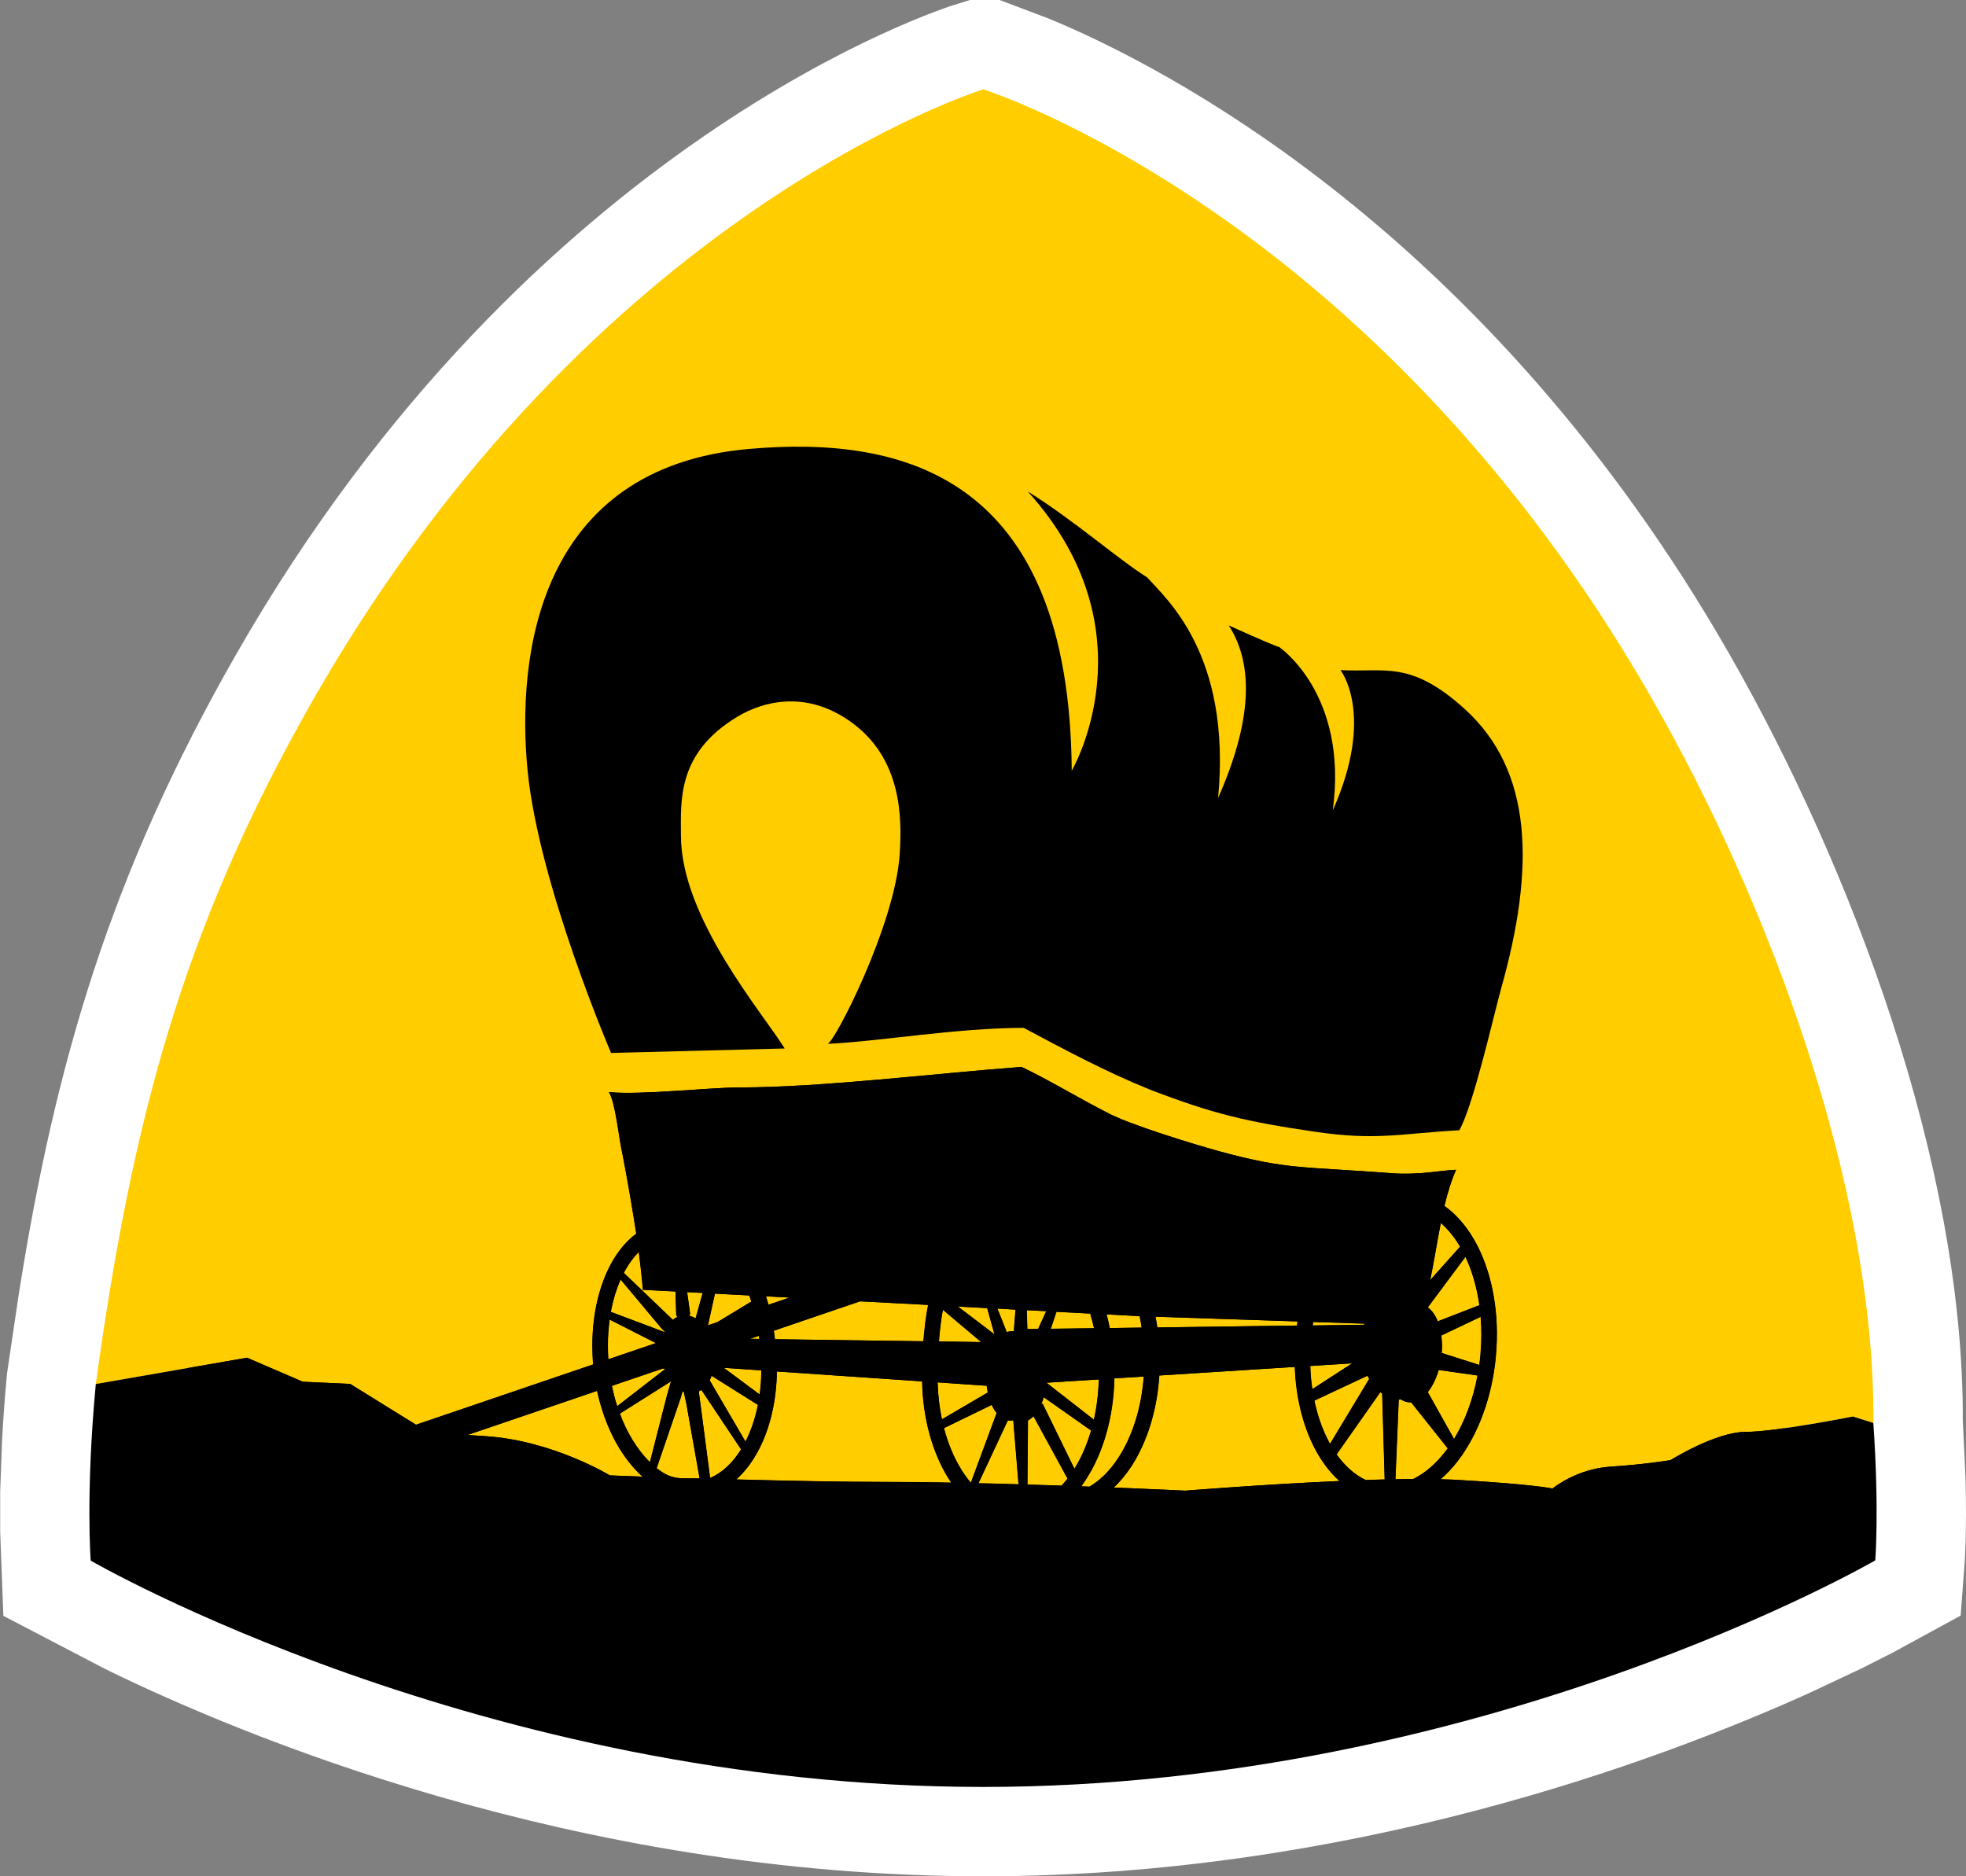 <svg width="22" height="21" xmlns="http://www.w3.org/2000/svg">
 <rect width="100%" height="100%" fill="#808080" stroke="none"/>
 <g fill="none" fill-rule="evenodd">
  <path d="M19.985,16.464 L19.708,16.615 L19.373,16.784 L18.829,17.04 C17.17,17.788 13.884,19 10.001,19 C5.632,19 2.018,17.468 0.628,16.787 L0.015,16.467 L0.002,16.124 L0.002,15.715 L0.022,15.167 C0.033,14.962 0.049,14.736 0.072,14.491 L0.198,13.64 C0.593,11.145 1.175,9.156 2.509,6.823 C5.641,1.345 10.003,0 10.003,0 L10.363,0.136 C11.472,0.594 14.908,2.312 17.488,6.824 C18.783,9.089 19.983,12.263 19.964,14.927 L19.995,15.573 C20.01,16.141 19.985,16.464 19.985,16.464 Z" stroke="#FFF" stroke-width="2" fill="#000" transform="translate(1 1)"/>
  <path d="M5.683,1.117 L4.233,0.623 C4.295,0.619 4.361,0.614 4.432,0.61 C5.185,0.562 5.825,0.171 5.825,0.171 C5.825,0.171 5.964,0.166 6.191,0.157 C6.135,0.208 6.081,0.266 6.031,0.331 C5.872,0.535 5.75,0.807 5.683,1.117 M7.498,1.698 L7.392,1.7 L7.494,1.733 C7.495,1.722 7.496,1.71 7.498,1.698 M7.694,1.334 L9.32,1.223 C9.328,0.805 9.437,0.426 9.61,0.145 C9.622,0.126 9.634,0.108 9.646,0.09 C9.399,0.095 9.163,0.097 8.949,0.097 C8.428,0.097 7.797,0.11 7.24,0.125 C7.341,0.216 7.428,0.333 7.499,0.473 C7.619,0.709 7.69,1.008 7.694,1.334 M7.836,2.161 L7.572,2.175 C7.582,2.144 7.592,2.113 7.6,2.081 L7.836,2.161 Z M9.387,2.079 L8.625,2.119 L7.66,1.79 C7.664,1.76 7.669,1.728 7.673,1.695 L9.335,1.672 C9.347,1.821 9.363,1.956 9.387,2.079 M5.823,1.915 L6.341,1.652 L5.808,1.47 C5.805,1.522 5.803,1.573 5.803,1.626 C5.803,1.726 5.81,1.822 5.823,1.915 M6.44,1.781 L6.437,1.775 L5.836,2.001 C5.861,2.136 5.899,2.261 5.949,2.371 L5.947,2.362 L6.411,1.808 L6.44,1.781 Z M6.582,1.944 C6.564,1.937 6.547,1.925 6.53,1.911 L6.527,1.915 L5.981,2.438 C5.988,2.45 5.994,2.461 6.001,2.473 C6.044,2.55 6.094,2.616 6.149,2.672 C6.17,2.519 6.185,2.377 6.195,2.248 L6.56,2.229 L6.568,1.976 L6.568,1.97 C6.569,1.96 6.575,1.952 6.582,1.944 M6.785,1.928 C6.762,1.942 6.738,1.952 6.714,1.958 C6.72,1.966 6.724,1.977 6.723,1.987 L6.722,1.989 L6.722,1.99 L6.69,2.222 L6.864,2.213 L6.785,1.928 Z M7.031,1.887 L7.409,2.116 C7.401,2.14 7.394,2.163 7.386,2.185 L7.001,2.205 L6.923,1.85 L7.031,1.887 Z M7.1,1.375 L7.502,1.076 C7.514,1.163 7.52,1.253 7.521,1.346 L7.1,1.375 Z M5.908,0.945 L6.44,1.358 L6.436,1.367 L6.415,1.366 L5.848,1.173 C5.864,1.094 5.884,1.018 5.908,0.945 M6.468,1.079 L6.274,0.319 C6.122,0.467 6.011,0.664 5.937,0.862 L6.51,1.224 L6.51,1.223 L6.468,1.079 Z M6.653,1.106 L6.683,0.967 L6.83,0.137 C6.613,0.143 6.527,0.111 6.349,0.252 L6.615,1.03 L6.639,1.112 C6.644,1.11 6.648,1.108 6.653,1.106 M7.294,0.462 L6.85,1.128 C6.84,1.122 6.83,1.115 6.82,1.111 L6.837,0.985 L6.947,0.142 C7.082,0.199 7.2,0.311 7.294,0.462 M6.942,1.235 L7.343,0.549 L7.345,0.552 C7.406,0.672 7.452,0.81 7.483,0.96 L6.964,1.286 C6.958,1.268 6.95,1.251 6.942,1.235 M15.005,2.356 C15.048,2.564 15.082,2.785 15.124,2.997 C15.205,2.926 15.278,2.836 15.34,2.731 L15.005,2.356 Z M11.974,1.289 L13.491,1.385 C13.503,1.044 13.581,0.732 13.708,0.484 C13.785,0.334 13.88,0.206 13.99,0.108 C13.133,0.07 12.265,0 12.265,0 C12.265,0 11.938,0.016 11.465,0.035 C11.537,0.103 11.603,0.184 11.663,0.275 C11.833,0.539 11.949,0.893 11.974,1.289 M11.471,1.257 L11.8,1.277 C11.774,0.922 11.671,0.607 11.518,0.371 C11.426,0.228 11.314,0.115 11.192,0.045 L11.1,0.048 C11.118,0.074 11.137,0.1 11.154,0.127 C11.342,0.417 11.462,0.816 11.471,1.257 M11.777,1.825 L11.419,1.82 C11.409,1.872 11.397,1.922 11.384,1.973 L11.754,1.953 C11.763,1.911 11.771,1.868 11.777,1.825 M13.515,1.848 L11.951,1.827 C11.946,1.867 11.939,1.907 11.931,1.947 L13.522,1.894 C13.519,1.878 13.517,1.863 13.515,1.848 M15.09,1.895 C15.062,1.964 15.024,2.018 14.978,2.051 L15.4,2.618 C15.474,2.46 15.528,2.276 15.556,2.076 L15.09,1.895 Z M15.134,1.541 C15.14,1.61 15.138,1.675 15.129,1.736 L15.57,1.946 C15.582,1.813 15.582,1.672 15.569,1.529 L15.568,1.524 L15.569,1.524 C15.565,1.485 15.56,1.446 15.555,1.407 L15.134,1.541 Z M14.978,1.103 C15.029,1.166 15.071,1.252 15.1,1.351 L15.535,1.289 C15.486,1.018 15.392,0.775 15.272,0.578 L14.978,1.103 Z M14.27,1.869 L14.268,1.857 L13.69,1.849 C13.692,1.863 13.694,1.876 13.695,1.888 L14.27,1.869 Z M13.686,1.136 L14.132,1.425 L13.663,1.395 C13.666,1.306 13.673,1.22 13.686,1.136 M13.885,0.523 L14.323,1.251 C14.316,1.262 14.31,1.274 14.304,1.287 L13.709,1.008 C13.743,0.845 13.795,0.695 13.862,0.566 C13.869,0.551 13.876,0.537 13.885,0.523 M14.616,0.128 L14.653,1.019 C14.662,1.019 14.67,1.02 14.677,1.022 C14.702,1.004 14.73,0.994 14.758,0.99 C14.77,0.988 14.781,0.988 14.792,0.989 L15.202,0.473 C15.194,0.463 15.187,0.453 15.179,0.443 C15.071,0.302 14.948,0.195 14.816,0.131 C14.751,0.13 14.685,0.129 14.616,0.128 M14.468,1.089 L14.496,0.125 C14.427,0.124 14.356,0.122 14.284,0.119 C14.161,0.177 14.05,0.276 13.958,0.406 L14.447,1.102 C14.453,1.097 14.46,1.093 14.468,1.089 M10.759,1.812 L10.823,2.002 L11.201,1.982 C11.217,1.929 11.231,1.874 11.244,1.818 L10.759,1.812 Z M10.497,1.808 L10.491,2.02 L10.709,2.009 L10.618,1.81 L10.497,1.808 Z M9.552,2.025 L9.981,1.663 L9.508,1.67 C9.517,1.8 9.532,1.918 9.552,2.025 M10.13,1.749 L9.72,2.061 L10.048,2.043 L10.13,1.749 Z M10.346,1.783 C10.34,1.783 10.334,1.784 10.327,1.784 C10.306,1.785 10.286,1.781 10.267,1.774 L10.162,2.038 L10.365,2.026 L10.346,1.783 Z M10.711,1.208 L11.242,0.794 C11.274,0.935 11.294,1.087 11.297,1.245 L10.711,1.208 Z M10.668,0.974 L11.024,0.244 C11.101,0.368 11.164,0.513 11.211,0.673 L10.681,1.046 C10.673,1.018 10.662,0.992 10.652,0.966 L10.668,0.974 Z M10.504,0.787 L10.498,0.068 C10.628,0.065 10.757,0.06 10.88,0.056 C10.903,0.081 10.925,0.107 10.948,0.135 L10.566,0.834 C10.547,0.814 10.526,0.798 10.504,0.787 M9.541,0.798 L10.055,1.099 C10.05,1.123 10.046,1.148 10.043,1.174 L9.493,1.212 C9.497,1.068 9.514,0.929 9.541,0.798 M9.865,0.088 L10.154,0.869 C10.134,0.894 10.115,0.925 10.099,0.96 L9.564,0.7 C9.61,0.526 9.675,0.37 9.757,0.238 C9.79,0.184 9.826,0.134 9.865,0.088 M10.279,0.787 L9.95,0.083 C10.1,0.081 10.25,0.076 10.399,0.071 L10.34,0.788 C10.328,0.785 10.315,0.784 10.303,0.784 C10.295,0.784 10.288,0.785 10.279,0.787 M17.488,8.86 C14.371,14.312 10.003,15.684 10.003,15.684 C10.003,15.684 5.641,14.339 2.509,8.861 C1.027,6.268 0.473,4.102 0.072,1.192 L1.765,1.488 L2.39,1.219 L2.919,1.195 L3.656,0.738 L5.639,1.413 C5.633,1.487 5.63,1.557 5.63,1.626 C5.63,1.986 5.711,2.315 5.851,2.561 C5.925,2.691 6.016,2.799 6.121,2.876 C6.078,3.158 6.025,3.464 5.967,3.77 C5.93,3.919 5.888,4.35 5.815,4.461 C6.164,4.425 6.93,4.513 7.279,4.513 C8.187,4.513 9.442,4.668 10.432,4.743 C10.744,4.594 11.097,4.38 11.39,4.231 C11.629,4.101 12.345,3.881 12.655,3.796 C13.409,3.591 13.566,3.63 14.576,3.553 C14.877,3.529 15.166,3.591 15.295,3.591 C15.241,3.471 15.2,3.334 15.164,3.187 C15.311,3.083 15.436,2.93 15.533,2.742 C15.7,2.415 15.783,1.979 15.74,1.51 L15.741,1.51 L15.74,1.51 L15.74,1.509 L15.74,1.505 C15.697,1.038 15.538,0.626 15.316,0.335 C15.256,0.257 15.19,0.187 15.122,0.128 C15.174,0.126 15.223,0.125 15.269,0.123 C16.157,0.073 16.374,0.024 16.374,0.024 C16.374,0.024 16.638,0.244 17.023,0.269 C17.407,0.293 17.696,0.342 17.696,0.342 C17.696,0.342 18.2,0.658 18.536,0.658 C18.873,0.658 19.736,0.83 19.736,0.83 L19.964,0.758 C19.983,3.421 18.783,6.595 17.488,8.86" fill="#FFCD00" transform="matrix(1 0 0 -1 1 16.684)"/>
  <path d="M15.389,8.782 C16.154,8.09 16.18,7.01 15.798,5.652 C15.72,5.373 15.486,4.336 15.33,4.066 C14.67,4.029 14.405,3.948 13.723,4.048 C12.948,4.161 12.577,4.248 11.867,4.521 C11.378,4.719 10.935,4.956 10.455,5.212 C9.712,5.212 8.827,5.058 8.26,5.033 C8.333,5.036 9.017,6.364 9.068,7.158 C9.094,7.568 9.093,8.234 8.512,8.643 C8.012,8.996 7.531,8.863 7.251,8.694 C6.57,8.284 6.62,7.748 6.62,7.363 C6.62,6.441 7.536,5.378 7.781,4.981 L5.838,4.931 C5.838,4.931 5.03,6.81 4.904,8.09 C4.778,9.37 5.017,11.488 7.388,11.692 C9.107,11.841 10.968,11.393 10.993,8.09 C10.993,8.09 11.913,9.654 10.5,11.216 C11.031,10.884 11.5,10.466 11.839,10.252 C12.041,10.021 12.783,9.398 12.631,7.785 C13.001,8.622 13.041,9.265 12.75,9.716 C13.101,9.558 13.289,9.478 13.313,9.475 C13.313,9.475 14.091,8.953 13.914,7.646 C14.394,8.722 14,9.216 14,9.216 C14.492,9.188 14.782,9.332 15.389,8.782 Z" fill="#000" transform="matrix(1 0 0 -1 1 16.716)"/>
  <path d="M5.681,15.374 L4.231,14.881 C4.292,14.876 4.359,14.871 4.43,14.867 C5.183,14.819 5.823,14.428 5.823,14.428 C5.823,14.428 5.962,14.423 6.189,14.414 C6.132,14.465 6.079,14.523 6.029,14.588 C5.87,14.792 5.748,15.064 5.681,15.374 M7.496,15.955 L7.39,15.957 L7.492,15.99 C7.493,15.979 7.494,15.967 7.496,15.955 M7.692,15.591 L9.318,15.48 C9.326,15.062 9.435,14.683 9.608,14.402 C9.62,14.383 9.631,14.366 9.644,14.347 C9.397,14.353 9.161,14.355 8.947,14.355 C8.425,14.355 7.795,14.368 7.238,14.383 C7.338,14.473 7.426,14.59 7.497,14.73 C7.617,14.966 7.688,15.265 7.692,15.591 M7.834,16.418 L7.57,16.432 C7.58,16.401 7.589,16.37 7.598,16.338 L7.834,16.418 Z M9.385,16.336 L8.623,16.376 L7.658,16.047 C7.662,16.017 7.667,15.985 7.671,15.952 L9.332,15.929 C9.344,16.078 9.361,16.213 9.385,16.336 M5.821,16.172 L6.339,15.909 L5.806,15.727 C5.803,15.779 5.801,15.83 5.801,15.883 C5.801,15.983 5.808,16.079 5.821,16.172 M6.438,16.038 L6.435,16.032 L5.834,16.258 C5.859,16.393 5.897,16.518 5.947,16.628 L5.945,16.619 L6.409,16.065 L6.438,16.038 Z M6.58,16.201 C6.561,16.194 6.545,16.182 6.528,16.168 L6.525,16.172 L5.979,16.695 C5.986,16.707 5.992,16.718 5.999,16.73 C6.042,16.807 6.092,16.873 6.147,16.929 C6.167,16.776 6.183,16.634 6.193,16.505 L6.558,16.486 L6.566,16.233 L6.566,16.227 C6.567,16.217 6.573,16.209 6.58,16.201 M6.783,16.185 C6.76,16.199 6.736,16.209 6.712,16.215 C6.718,16.224 6.722,16.234 6.721,16.244 L6.721,16.246 L6.72,16.247 L6.688,16.479 L6.862,16.47 L6.783,16.185 Z M7.028,16.144 L7.407,16.374 C7.399,16.397 7.392,16.42 7.384,16.442 L6.999,16.462 L6.921,16.107 L7.028,16.144 Z M7.098,15.632 L7.5,15.333 C7.512,15.42 7.518,15.51 7.519,15.603 L7.098,15.632 Z M5.905,15.202 L6.438,15.615 L6.434,15.624 L6.413,15.623 L5.846,15.43 C5.862,15.352 5.882,15.275 5.905,15.202 M6.466,15.336 L6.272,14.576 C6.119,14.724 6.009,14.921 5.935,15.119 L6.508,15.481 L6.508,15.48 L6.466,15.336 Z M6.651,15.363 L6.681,15.224 L6.828,14.394 C6.61,14.4 6.525,14.368 6.346,14.509 L6.613,15.287 L6.637,15.369 C6.642,15.367 6.646,15.365 6.651,15.363 M7.292,14.719 L6.848,15.385 C6.838,15.379 6.828,15.372 6.818,15.368 L6.835,15.242 L6.945,14.399 C7.08,14.456 7.198,14.568 7.292,14.719 M6.94,15.492 L7.341,14.806 L7.343,14.81 C7.404,14.929 7.45,15.067 7.481,15.217 L6.962,15.543 C6.955,15.525 6.948,15.508 6.94,15.492 M15.003,16.613 C15.046,16.821 15.08,17.043 15.122,17.254 C15.203,17.183 15.276,17.093 15.338,16.988 L15.003,16.613 Z M11.971,15.546 L13.488,15.642 C13.5,15.301 13.579,14.989 13.706,14.741 C13.783,14.591 13.878,14.463 13.988,14.365 C13.13,14.327 12.263,14.257 12.263,14.257 C12.263,14.257 11.936,14.273 11.463,14.292 C11.535,14.36 11.601,14.441 11.661,14.532 C11.831,14.796 11.947,15.15 11.971,15.546 M11.469,15.514 L11.798,15.534 C11.772,15.179 11.669,14.864 11.516,14.628 C11.423,14.485 11.312,14.372 11.19,14.302 L11.098,14.306 C11.116,14.331 11.135,14.357 11.152,14.384 C11.34,14.674 11.46,15.073 11.469,15.514 M11.775,16.082 L11.417,16.077 C11.407,16.129 11.395,16.179 11.382,16.23 L11.752,16.21 C11.761,16.168 11.768,16.125 11.775,16.082 M13.512,16.105 L11.949,16.084 C11.944,16.124 11.937,16.165 11.929,16.204 L13.52,16.151 C13.517,16.135 13.515,16.12 13.512,16.105 M15.088,16.152 C15.06,16.221 15.022,16.275 14.976,16.308 L15.398,16.875 C15.472,16.717 15.526,16.533 15.554,16.333 L15.088,16.152 Z M15.132,15.798 C15.137,15.867 15.136,15.932 15.127,15.993 L15.568,16.203 C15.579,16.07 15.579,15.929 15.566,15.786 L15.566,15.782 L15.566,15.782 C15.563,15.742 15.558,15.703 15.553,15.664 L15.132,15.798 Z M14.976,15.36 C15.027,15.424 15.069,15.509 15.098,15.608 L15.533,15.546 C15.483,15.275 15.39,15.032 15.27,14.835 L14.976,15.36 Z M14.268,16.126 L14.265,16.114 L13.688,16.106 C13.69,16.12 13.691,16.133 13.693,16.145 L14.268,16.126 Z M13.684,15.393 L14.13,15.682 L13.661,15.653 C13.664,15.563 13.671,15.477 13.684,15.393 M13.882,14.78 L14.321,15.508 C14.314,15.519 14.308,15.531 14.302,15.544 L13.707,15.265 C13.741,15.102 13.793,14.952 13.859,14.823 C13.867,14.808 13.874,14.794 13.882,14.78 M14.614,14.385 L14.651,15.276 C14.659,15.276 14.668,15.277 14.675,15.279 C14.7,15.261 14.728,15.251 14.756,15.247 C14.767,15.245 14.778,15.245 14.79,15.246 L15.2,14.73 C15.193,14.72 15.184,14.71 15.177,14.7 C15.069,14.559 14.945,14.452 14.814,14.388 C14.749,14.387 14.683,14.386 14.614,14.385 M14.466,15.346 L14.494,14.383 C14.425,14.381 14.354,14.379 14.282,14.376 C14.158,14.434 14.048,14.533 13.955,14.663 L14.444,15.359 C14.452,15.355 14.458,15.35 14.466,15.346 M10.757,16.069 L10.821,16.259 L11.199,16.239 C11.215,16.186 11.229,16.131 11.242,16.075 L10.757,16.069 Z M10.495,16.065 L10.489,16.277 L10.707,16.266 L10.616,16.067 L10.495,16.065 Z M9.55,16.282 L9.979,15.92 L9.506,15.927 C9.515,16.057 9.53,16.175 9.55,16.282 M10.128,16.006 L9.718,16.318 L10.046,16.3 L10.128,16.006 Z M10.344,16.04 C10.338,16.041 10.332,16.041 10.325,16.041 C10.304,16.042 10.284,16.038 10.264,16.031 L10.16,16.295 L10.363,16.283 L10.344,16.04 Z M10.709,15.465 L11.24,15.051 C11.272,15.193 11.291,15.344 11.295,15.502 L10.709,15.465 Z M10.666,15.231 L11.022,14.502 C11.099,14.625 11.162,14.77 11.209,14.93 L10.679,15.303 C10.67,15.275 10.661,15.249 10.65,15.223 L10.666,15.231 Z M10.502,15.044 L10.496,14.325 C10.626,14.322 10.754,14.317 10.878,14.313 C10.901,14.338 10.923,14.364 10.945,14.392 L10.564,15.091 C10.545,15.071 10.524,15.055 10.502,15.044 M9.539,15.055 L10.053,15.356 C10.048,15.38 10.044,15.405 10.041,15.431 L9.491,15.469 C9.495,15.325 9.511,15.186 9.539,15.055 M9.863,14.345 L10.152,15.126 C10.132,15.151 10.113,15.182 10.096,15.217 L9.562,14.957 C9.607,14.783 9.673,14.627 9.755,14.495 C9.788,14.441 9.824,14.391 9.863,14.345 M10.277,15.044 L9.948,14.34 C10.097,14.338 10.248,14.333 10.397,14.328 L10.338,15.045 C10.326,15.042 10.313,15.041 10.301,15.041 C10.293,15.041 10.286,15.042 10.277,15.044 M5.813,18.718 C6.162,18.682 6.928,18.77 7.277,18.77 C8.185,18.77 9.44,18.925 10.43,19 C10.741,18.851 11.095,18.637 11.388,18.488 C11.627,18.358 12.343,18.138 12.652,18.053 C13.407,17.848 13.564,17.887 14.574,17.81 C14.875,17.786 15.164,17.848 15.292,17.848 C15.239,17.728 15.197,17.591 15.162,17.444 C15.309,17.34 15.434,17.187 15.531,16.999 C15.698,16.672 15.781,16.236 15.738,15.767 L15.739,15.767 L15.738,15.767 L15.738,15.766 L15.738,15.762 C15.695,15.296 15.536,14.883 15.314,14.592 C15.254,14.514 15.188,14.444 15.12,14.385 C15.172,14.383 15.22,14.382 15.267,14.38 C16.155,14.33 16.372,14.281 16.372,14.281 C16.372,14.281 16.636,14.501 17.021,14.526 C17.405,14.55 17.693,14.599 17.693,14.599 C17.693,14.599 18.198,14.915 18.534,14.915 C18.871,14.915 19.735,15.087 19.735,15.087 L19.963,15.015 C20.03,14.052 19.985,13.477 19.985,13.477 C19.985,13.477 15.617,10.941 10.001,10.941 C4.384,10.941 0.015,13.474 0.015,13.474 C0.015,13.474 -0.043,14.226 0.072,15.45 L0.081,15.452 L1.763,15.745 L2.388,15.476 L2.917,15.452 L3.654,14.995 L5.637,15.67 C5.63,15.744 5.628,15.814 5.628,15.883 C5.628,16.243 5.709,16.572 5.849,16.818 C5.923,16.948 6.014,17.056 6.119,17.133 C6.076,17.415 6.023,17.721 5.964,18.027 C5.928,18.176 5.886,18.607 5.813,18.718" fill="#000" transform="matrix(1 0 0 -1 1 30.941)"/>
 </g>
</svg>
